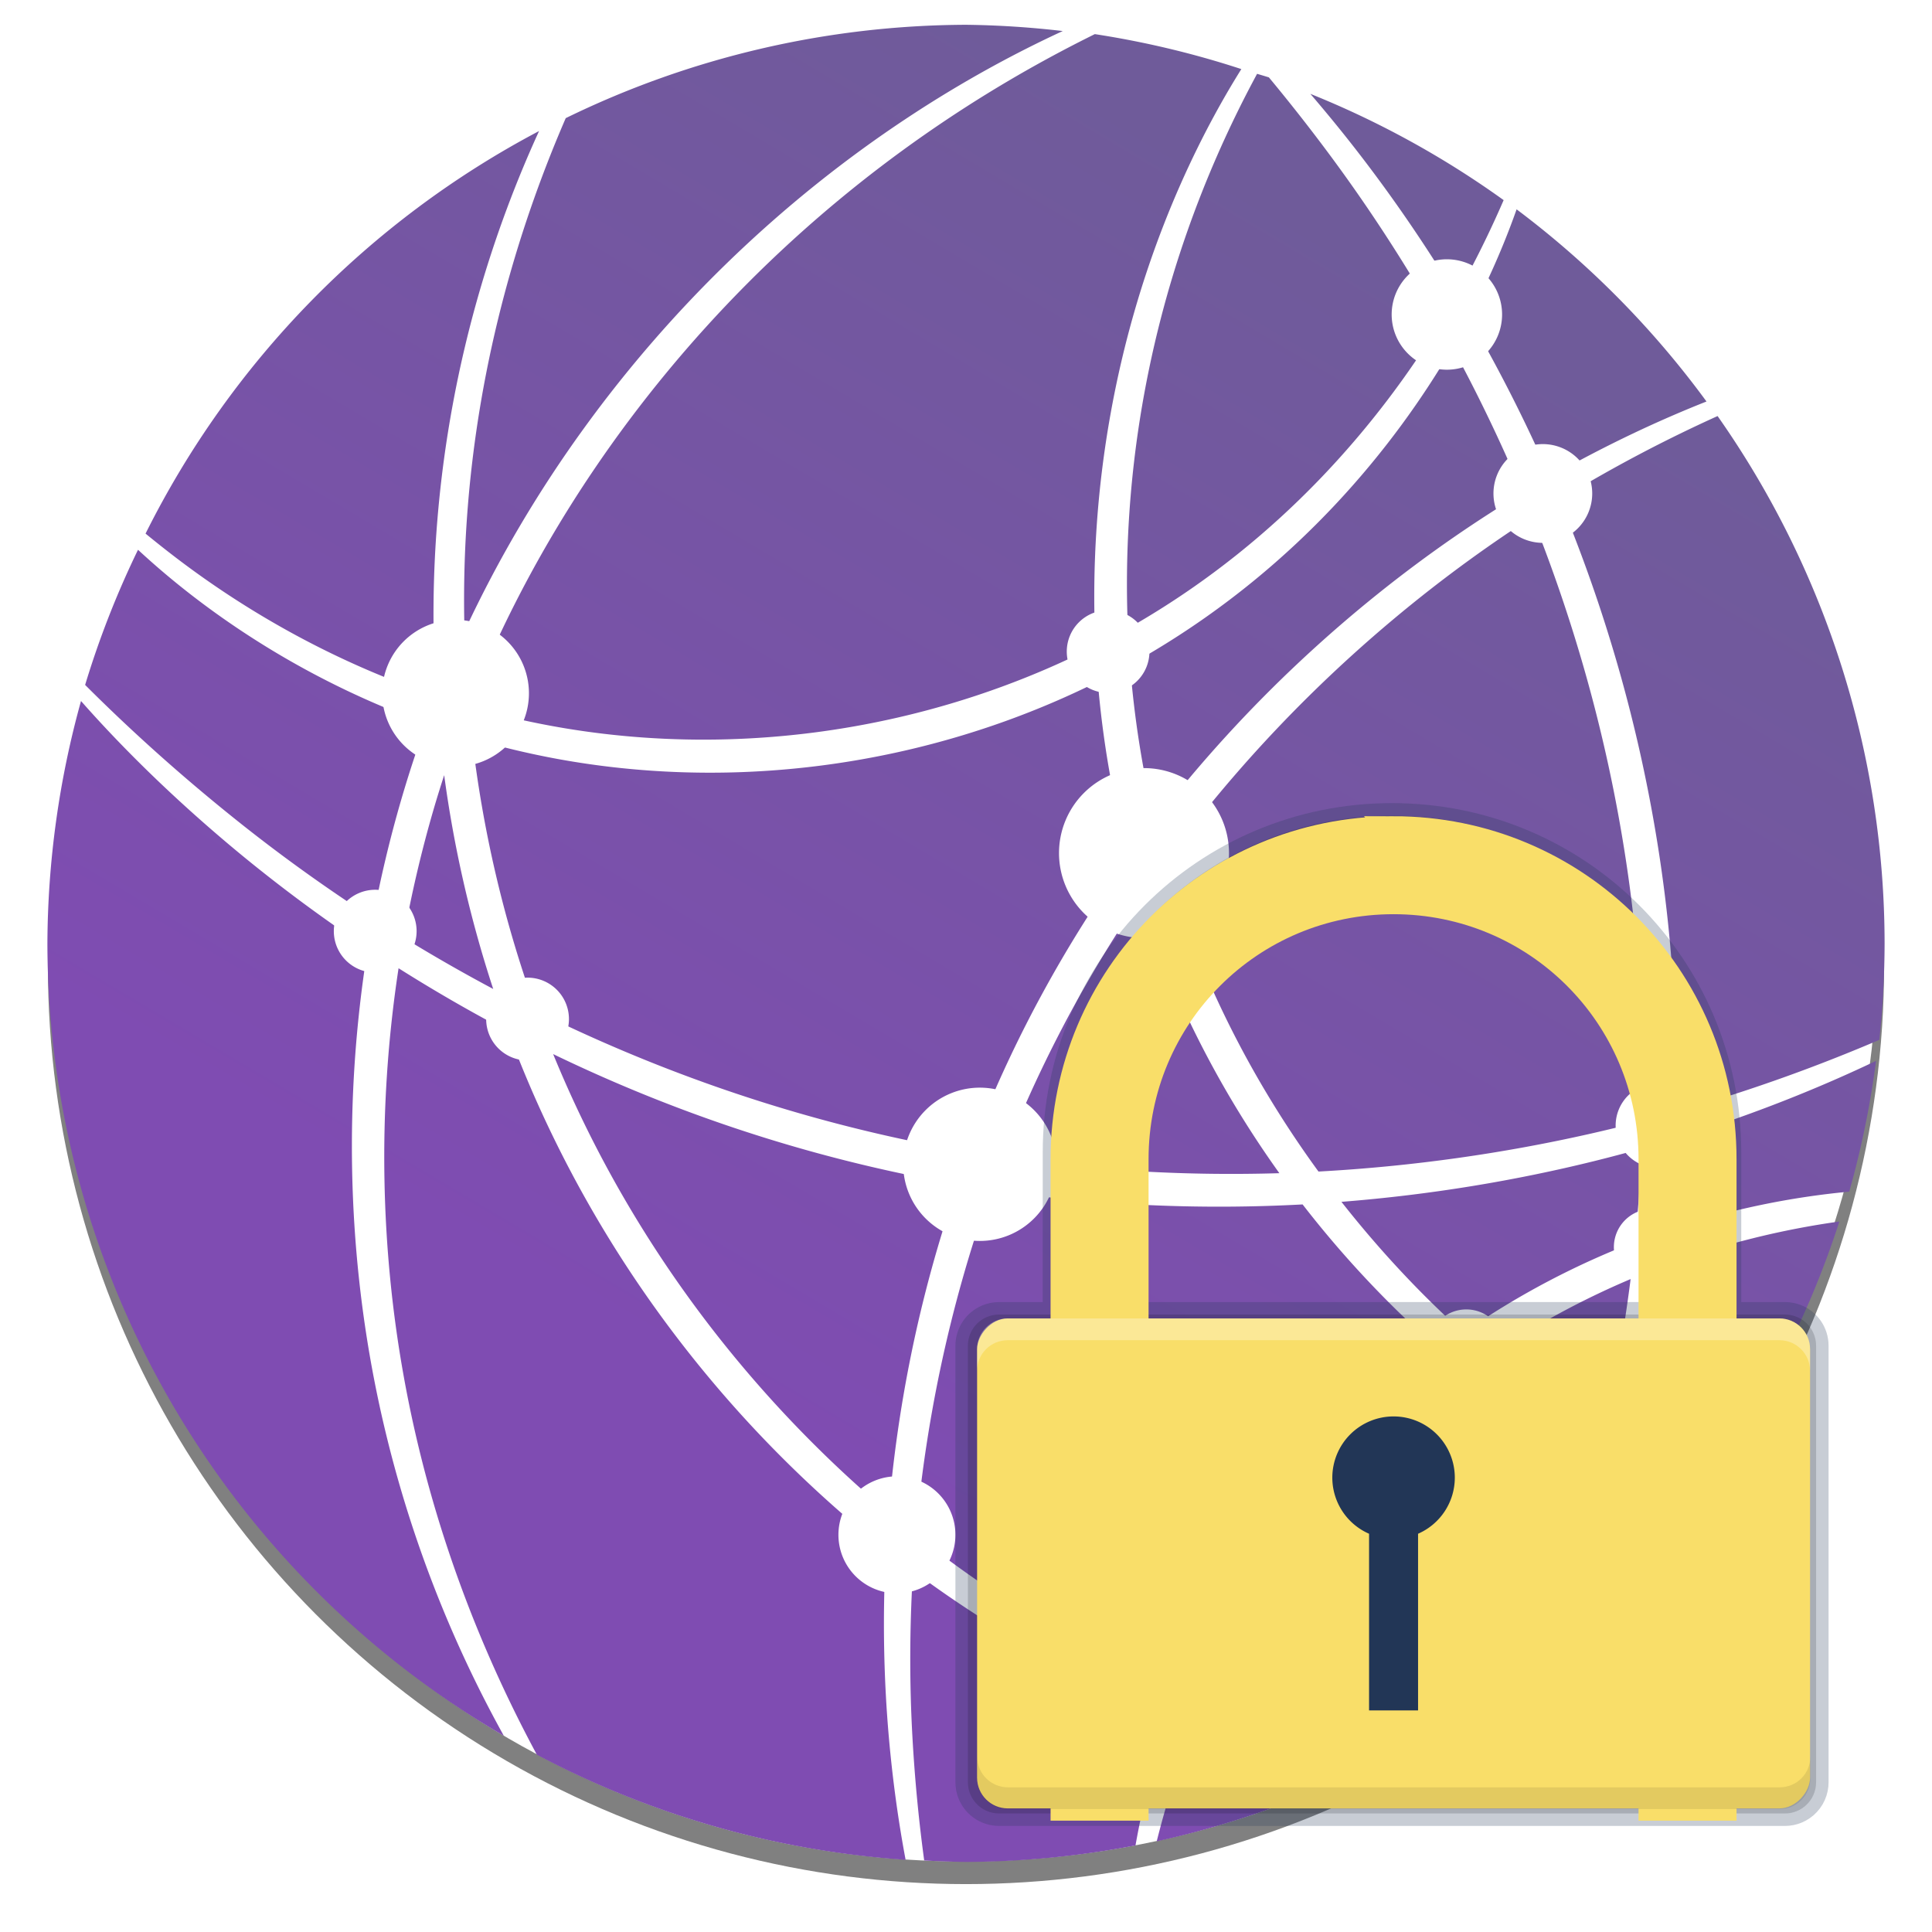 <?xml version="1.0" encoding="UTF-8" standalone="no"?>
<!-- Created with Inkscape (http://www.inkscape.org/) -->

<svg
   xmlns:osb="http://www.openswatchbook.org/uri/2009/osb"
   xmlns:dc="http://purl.org/dc/elements/1.1/"
   xmlns:cc="http://creativecommons.org/ns#"
   xmlns:rdf="http://www.w3.org/1999/02/22-rdf-syntax-ns#"
   xmlns:svg="http://www.w3.org/2000/svg"
   xmlns="http://www.w3.org/2000/svg"
   xmlns:xlink="http://www.w3.org/1999/xlink"
   xmlns:sodipodi="http://sodipodi.sourceforge.net/DTD/sodipodi-0.dtd"
   xmlns:inkscape="http://www.inkscape.org/namespaces/inkscape"
   width="512"
   height="512"
   viewBox="0 0 135.467 135.467"
   version="1.1"
   id="svg4942"
   inkscape:version="0.92.2 5c3e80d, 2017-08-06"
   sodipodi:docname="network-vpn.svg"
   inkscape:export-filename="C:\Users\Balasakthi\Desktop\Network.png"
   inkscape:export-xdpi="96"
   inkscape:export-ydpi="96">
  <defs
     id="defs4936">
    <inkscape:path-effect
       effect="skeletal"
       id="path-effect4982"
       is_visible="true"
       pattern="M 0,5 C 0,2.24 2.24,0 5,0 7.76,0 10,2.24 10,5 10,7.76 7.76,10 5,10 2.24,10 0,7.76 0,5 Z"
       copytype="single_stretched"
       prop_scale="0.242"
       scale_y_rel="false"
       spacing="0"
       normal_offset="0"
       tang_offset="0"
       prop_units="false"
       vertical_pattern="false"
       fuse_tolerance="0" />
    <inkscape:path-effect
       effect="spiro"
       id="path-effect4980"
       is_visible="true" />
    <inkscape:path-effect
       effect="skeletal"
       id="path-effect4976"
       is_visible="true"
       pattern="m 4.233,5 c 0,-2.76 2.24,-5 5,-5 2.76,0 5,2.24 5,5 0,2.76 -2.24,5 -5,5 -2.76,0 -5,-2.24 -5,-5 z"
       copytype="single_stretched"
       prop_scale="0.265"
       scale_y_rel="false"
       spacing="0"
       normal_offset="0"
       tang_offset="0"
       prop_units="false"
       vertical_pattern="false"
       fuse_tolerance="0" />
    <inkscape:path-effect
       effect="spiro"
       id="path-effect4974"
       is_visible="true" />
    <inkscape:path-effect
       effect="skeletal"
       id="path-effect4958"
       is_visible="true"
       pattern="M 0,5 C 0,2.24 2.24,0 5,0 7.76,0 10,2.24 10,5 10,7.76 7.76,10 5,10 2.24,10 0,7.76 0,5 Z"
       copytype="single_stretched"
       prop_scale="0.242"
       scale_y_rel="false"
       spacing="0"
       normal_offset="0"
       tang_offset="0"
       prop_units="false"
       vertical_pattern="false"
       fuse_tolerance="0" />
    <inkscape:path-effect
       effect="spiro"
       id="path-effect4956"
       is_visible="true" />
    <inkscape:path-effect
       effect="skeletal"
       id="path-effect4952"
       is_visible="true"
       pattern="M 0,5 C 0,2.24 2.24,0 5,0 7.76,0 10,2.24 10,5 10,7.76 7.76,10 5,10 2.24,10 0,7.76 0,5 Z"
       copytype="single_stretched"
       prop_scale="0.242"
       scale_y_rel="false"
       spacing="0"
       normal_offset="0"
       tang_offset="0"
       prop_units="false"
       vertical_pattern="false"
       fuse_tolerance="0" />
    <inkscape:path-effect
       effect="spiro"
       id="path-effect4950"
       is_visible="true" />
    <inkscape:path-effect
       effect="skeletal"
       id="path-effect4946"
       is_visible="true"
       pattern="m -3.704,8.704 c 0,-2.76 2.24,-5 5,-5 2.76,0 5,2.24 5,5 0,2.76 -2.24,5 -5,5 -2.76,0 -5,-2.24 -5,-5 z"
       copytype="single_stretched"
       prop_scale="0.247"
       scale_y_rel="false"
       spacing="0"
       normal_offset="0"
       tang_offset="0"
       prop_units="false"
       vertical_pattern="false"
       fuse_tolerance="0" />
    <inkscape:path-effect
       effect="spiro"
       id="path-effect4944"
       is_visible="true" />
    <inkscape:path-effect
       effect="skeletal"
       id="path-effect4940"
       is_visible="true"
       pattern="m -1.058,4.471 c 0,-2.76 2.24,-5 5,-5 2.76,0 5,2.24 5,5 0,2.76 -2.24,5 -5,5 -2.76,0 -5,-2.24 -5,-5 z"
       copytype="single_stretched"
       prop_scale="0.242"
       scale_y_rel="false"
       spacing="0"
       normal_offset="0"
       tang_offset="0"
       prop_units="false"
       vertical_pattern="false"
       fuse_tolerance="0" />
    <inkscape:path-effect
       effect="spiro"
       id="path-effect4938"
       is_visible="true" />
    <inkscape:path-effect
       effect="skeletal"
       id="path-effect4934"
       is_visible="true"
       pattern="M 0,5 C 0,2.24 2.24,0 5,0 7.76,0 10,2.24 10,5 10,7.76 7.76,10 5,10 2.24,10 0,7.76 0,5 Z"
       copytype="single_stretched"
       prop_scale="0.242"
       scale_y_rel="false"
       spacing="0"
       normal_offset="0"
       tang_offset="0"
       prop_units="false"
       vertical_pattern="false"
       fuse_tolerance="0" />
    <inkscape:path-effect
       effect="spiro"
       id="path-effect4932"
       is_visible="true" />
    <inkscape:path-effect
       effect="skeletal"
       id="path-effect4928"
       is_visible="true"
       pattern="m 2.646,7.117 c 0,-2.76 2.24,-5 5,-5 2.76,0 5,2.24 5,5 0,2.76 -2.24,5 -5,5 -2.76,0 -5,-2.24 -5,-5 z"
       copytype="single_stretched"
       prop_scale="0.242"
       scale_y_rel="false"
       spacing="0"
       normal_offset="0"
       tang_offset="0"
       prop_units="false"
       vertical_pattern="false"
       fuse_tolerance="0" />
    <inkscape:path-effect
       effect="spiro"
       id="path-effect4926"
       is_visible="true" />
    <inkscape:path-effect
       effect="skeletal"
       id="path-effect4922"
       is_visible="true"
       pattern="M 0,6.588 C 0,3.828 2.24,1.587 5,1.587 c 2.76,0 5,2.24 5,5 0,2.76 -2.24,5 -5,5 -2.76,0 -5,-2.24 -5,-5 z"
       copytype="single_stretched"
       prop_scale="0.242"
       scale_y_rel="false"
       spacing="0"
       normal_offset="0"
       tang_offset="0"
       prop_units="false"
       vertical_pattern="false"
       fuse_tolerance="0" />
    <inkscape:path-effect
       effect="spiro"
       id="path-effect4920"
       is_visible="true" />
    <inkscape:path-effect
       effect="skeletal"
       id="path-effect4916"
       is_visible="true"
       pattern="M 0,5 C 0,2.24 2.24,0 5,0 7.76,0 10,2.24 10,5 10,7.76 7.76,10 5,10 2.24,10 0,7.76 0,5 Z"
       copytype="single_stretched"
       prop_scale="0.265"
       scale_y_rel="false"
       spacing="0"
       normal_offset="0"
       tang_offset="0"
       prop_units="false"
       vertical_pattern="false"
       fuse_tolerance="0" />
    <inkscape:path-effect
       effect="spiro"
       id="path-effect4914"
       is_visible="true" />
    <inkscape:path-effect
       effect="skeletal"
       id="path-effect4889"
       is_visible="true"
       pattern="M 0,5 C 0,2.24 2.24,0 5,0 7.76,0 10,2.24 10,5 10,7.76 7.76,10 5,10 2.24,10 0,7.76 0,5 Z"
       copytype="single_stretched"
       prop_scale="0.265"
       scale_y_rel="false"
       spacing="0"
       normal_offset="0"
       tang_offset="0"
       prop_units="false"
       vertical_pattern="false"
       fuse_tolerance="0" />
    <inkscape:path-effect
       effect="spiro"
       id="path-effect4887"
       is_visible="true" />
    <inkscape:path-effect
       effect="skeletal"
       id="path-effect4773"
       is_visible="true"
       pattern="m -14.901,18.304 c 0,-2.76 2.24,-5 5,-5 2.76,0 5,2.24 5,5 0,2.76 -2.24,5 -5,5 -2.76,0 -5,-2.24 -5,-5 z"
       copytype="single_stretched"
       prop_scale="0.23"
       scale_y_rel="false"
       spacing="0"
       normal_offset="0"
       tang_offset="0"
       prop_units="false"
       vertical_pattern="false"
       fuse_tolerance="0" />
    <inkscape:path-effect
       effect="spiro"
       id="path-effect4771"
       is_visible="true" />
    <inkscape:path-effect
       effect="powerstroke"
       id="path-effect4747"
       is_visible="true"
       offset_points="0,0.132"
       sort_points="true"
       interpolator_type="CubicBezierJohan"
       interpolator_beta="0.2"
       start_linecap_type="zerowidth"
       linejoin_type="extrp_arc"
       miter_limit="4"
       end_linecap_type="zerowidth" />
    <inkscape:path-effect
       effect="spiro"
       id="path-effect4745"
       is_visible="true" />
    <inkscape:path-effect
       effect="powerstroke"
       id="path-effect4741"
       is_visible="true"
       offset_points="0,0.132"
       sort_points="true"
       interpolator_type="CubicBezierJohan"
       interpolator_beta="0.2"
       start_linecap_type="zerowidth"
       linejoin_type="extrp_arc"
       miter_limit="4"
       end_linecap_type="zerowidth" />
    <inkscape:path-effect
       effect="spiro"
       id="path-effect4739"
       is_visible="true" />
    <inkscape:path-effect
       effect="skeletal"
       id="path-effect4735"
       is_visible="true"
       pattern="M 0,5 C 0,2.24 2.24,0 5,0 7.76,0 10,2.24 10,5 10,7.76 7.76,10 5,10 2.24,10 0,7.76 0,5 Z"
       copytype="single_stretched"
       prop_scale="0.265"
       scale_y_rel="false"
       spacing="0"
       normal_offset="0"
       tang_offset="0"
       prop_units="false"
       vertical_pattern="false"
       fuse_tolerance="0" />
    <inkscape:path-effect
       effect="spiro"
       id="path-effect4733"
       is_visible="true" />
    <inkscape:path-effect
       effect="skeletal"
       id="path-effect4707"
       is_visible="true"
       pattern="M 0,5 C 0,2.24 2.24,0 5,0 7.76,0 10,2.24 10,5 10,7.76 7.76,10 5,10 2.24,10 0,7.76 0,5 Z"
       copytype="single_stretched"
       prop_scale="-1.194"
       scale_y_rel="false"
       spacing="0"
       normal_offset="0"
       tang_offset="0"
       prop_units="false"
       vertical_pattern="false"
       fuse_tolerance="0" />
    <inkscape:path-effect
       effect="spiro"
       id="path-effect4705"
       is_visible="true" />
    <inkscape:path-effect
       effect="skeletal"
       id="path-effect4689"
       is_visible="true"
       pattern="m -12.643,-1.654 c 0,-2.76 2.24,-5 5,-5 2.76,0 5,2.24 5,5 0,2.76 -2.24,5 -5,5 -2.76,0 -5,-2.24 -5,-5 z"
       copytype="single_stretched"
       prop_scale="0.265"
       scale_y_rel="false"
       spacing="0"
       normal_offset="0"
       tang_offset="0"
       prop_units="false"
       vertical_pattern="false"
       fuse_tolerance="0" />
    <inkscape:path-effect
       effect="spiro"
       id="path-effect4687"
       is_visible="true" />
    <linearGradient
       inkscape:collect="always"
       id="linearGradient4903-7">
      <stop
         style="stop-color:#6f5b9a;stop-opacity:1"
         offset="0"
         id="stop4899" />
      <stop
         style="stop-color:#7f4cb2;stop-opacity:1"
         offset="1"
         id="stop4901" />
    </linearGradient>
    <inkscape:path-effect
       effect="spiro"
       id="path-effect4805"
       is_visible="true" />
    <inkscape:path-effect
       effect="spiro"
       id="path-effect4800"
       is_visible="true" />
    <inkscape:path-effect
       effect="spiro"
       id="path-effect4795"
       is_visible="true" />
    <inkscape:path-effect
       effect="spiro"
       id="path-effect4790"
       is_visible="true" />
    <inkscape:path-effect
       effect="spiro"
       id="path-effect4785"
       is_visible="true" />
    <inkscape:path-effect
       effect="spiro"
       id="path-effect4780"
       is_visible="true" />
    <inkscape:path-effect
       effect="spiro"
       id="path-effect4775"
       is_visible="true" />
    <inkscape:path-effect
       effect="spiro"
       id="path-effect4756"
       is_visible="true" />
    <linearGradient
       id="linearGradient6088"
       osb:paint="solid">
      <stop
         style="stop-color:#51b3e3;stop-opacity:1;"
         offset="0"
         id="stop6086" />
    </linearGradient>
    <linearGradient
       id="linearGradient6987"
       osb:paint="solid">
      <stop
         style="stop-color:#77d2fb;stop-opacity:1;"
         offset="0"
         id="stop6985" />
    </linearGradient>
    <linearGradient
       id="linearGradient8272">
      <stop
         id="stop8274"
         style="stop-color:#ffffff;stop-opacity:1"
         offset="0" />
      <stop
         id="stop8276"
         style="stop-color:#ffffff;stop-opacity:0.235"
         offset="0.022" />
      <stop
         id="stop8278"
         style="stop-color:#ffffff;stop-opacity:0.157"
         offset="0.979" />
      <stop
         id="stop8280"
         style="stop-color:#ffffff;stop-opacity:0.392"
         offset="1" />
    </linearGradient>
    <linearGradient
       id="linearGradient6129-963-697-142-998-580-273">
      <stop
         offset="0"
         style="stop-color:#0a0a0a;stop-opacity:0.498"
         id="stop2661" />
      <stop
         offset="1"
         style="stop-color:#0a0a0a;stop-opacity:0"
         id="stop2663" />
    </linearGradient>
    <linearGradient
       id="linearGradient4632-0-6-4">
      <stop
         id="stop4634-4-4-7"
         offset="0"
         style="stop-color:#aacb7d;stop-opacity:1;" />
      <stop
         id="stop4636-3-1-5"
         offset="1"
         style="stop-color:#709937;stop-opacity:1;" />
    </linearGradient>
    <linearGradient
       id="linearGradient5048-585">
      <stop
         offset="0"
         style="stop-color:#000000;stop-opacity:0"
         id="stop2667" />
      <stop
         offset="0.5"
         style="stop-color:#000000;stop-opacity:1"
         id="stop2669" />
      <stop
         offset="1"
         style="stop-color:#000000;stop-opacity:0"
         id="stop2671" />
    </linearGradient>
    <linearGradient
       id="linearGradient5060-179">
      <stop
         offset="0"
         style="stop-color:#000000;stop-opacity:1"
         id="stop2675" />
      <stop
         offset="1"
         style="stop-color:#000000;stop-opacity:0"
         id="stop2677" />
    </linearGradient>
    <linearGradient
       id="linearGradient9235">
      <stop
         offset="0"
         style="stop-color:#ffffff;stop-opacity:1"
         id="stop9237" />
      <stop
         offset="0.109"
         style="stop-color:#ffffff;stop-opacity:0.235"
         id="stop9239" />
      <stop
         offset="0.979"
         style="stop-color:#ffffff;stop-opacity:0.157"
         id="stop9241" />
      <stop
         offset="1"
         style="stop-color:#ffffff;stop-opacity:0.392"
         id="stop9243" />
    </linearGradient>
    <linearGradient
       id="linearGradient3104-8-8-97-4-6-11-5-5-1-0">
      <stop
         id="stop3106-5-4-3-5-0-2-1-0-1-2"
         style="stop-color:#000000;stop-opacity:0.322"
         offset="0" />
      <stop
         id="stop3108-4-3-7-8-2-0-7-9-4-9"
         style="stop-color:#000000;stop-opacity:0.278"
         offset="1" />
    </linearGradient>
    <linearGradient
       id="linearGradient6404-7-5">
      <stop
         offset="0"
         style="stop-color:#f9f9f9;stop-opacity:1"
         id="stop6406-1-8" />
      <stop
         offset="1"
         style="stop-color:#c9c9c9;stop-opacity:1"
         id="stop6408-9-6" />
    </linearGradient>
    <linearGradient
       inkscape:collect="always"
       xlink:href="#linearGradient4632-0-6-4"
       id="linearGradient3828"
       x1="59.569"
       y1="-20.055"
       x2="59.569"
       y2="55.162"
       gradientUnits="userSpaceOnUse" />
    <radialGradient
       r="117.143"
       fy="486.648"
       fx="605.714"
       cy="486.648"
       cx="605.714"
       gradientTransform="matrix(-0.083,0,0,0.066,62.348,75.519)"
       gradientUnits="userSpaceOnUse"
       id="radialGradient3371"
       xlink:href="#linearGradient5060-179"
       inkscape:collect="always" />
    <radialGradient
       cx="605.714"
       cy="486.648"
       r="117.143"
       fx="605.714"
       fy="486.648"
       id="radialGradient2486"
       xlink:href="#linearGradient5060-179"
       gradientUnits="userSpaceOnUse"
       gradientTransform="matrix(0.083,0,0,0.066,65.629,75.519)" />
    <linearGradient
       id="linearGradient3484">
      <stop
         id="stop3486"
         style="stop-color:#bdbdbd;stop-opacity:1"
         offset="0" />
      <stop
         id="stop3488"
         style="stop-color:#d0d0d0;stop-opacity:1"
         offset="1" />
    </linearGradient>
    <radialGradient
       inkscape:collect="always"
       xlink:href="#linearGradient3484"
       id="radialGradient2448"
       gradientUnits="userSpaceOnUse"
       gradientTransform="matrix(0,4.581,-7.273,0,40.565,-55.579)"
       cx="3"
       cy="5.017"
       fx="3"
       fy="5.017"
       r="21" />
    <linearGradient
       inkscape:collect="always"
       xlink:href="#linearGradient6404-7-5"
       id="linearGradient2446"
       gradientUnits="userSpaceOnUse"
       gradientTransform="matrix(2.721,0,0,2.672,-139.909,-63.214)"
       x1="62.989"
       y1="12.725"
       x2="62.989"
       y2="17.325" />
    <linearGradient
       id="linearGradient3390">
      <stop
         id="stop3392"
         style="stop-color:#51751e;stop-opacity:1"
         offset="0" />
      <stop
         id="stop3394"
         style="stop-color:#51751e;stop-opacity:1"
         offset="1" />
    </linearGradient>
    <linearGradient
       inkscape:collect="always"
       xlink:href="#linearGradient3390"
       id="linearGradient2443"
       gradientUnits="userSpaceOnUse"
       gradientTransform="matrix(2.666,0,0,2.647,-143.333,-63.05)"
       x1="82.453"
       y1="45.114"
       x2="82.453"
       y2="7.633" />
    <linearGradient
       inkscape:collect="always"
       xlink:href="#linearGradient6129-963-697-142-998-580-273"
       id="linearGradient2438"
       gradientUnits="userSpaceOnUse"
       gradientTransform="matrix(3.037,0,0,2.622,-8.883,-59.33)"
       x1="22.935"
       y1="49.629"
       x2="22.935"
       y2="36.599" />
    <linearGradient
       id="linearGradient6087-437-184-795-110-662-495">
      <stop
         id="stop2693"
         style="stop-color:#ffffff;stop-opacity:0.4"
         offset="0" />
      <stop
         id="stop2695"
         style="stop-color:#ffffff;stop-opacity:0"
         offset="1" />
    </linearGradient>
    <radialGradient
       inkscape:collect="always"
       xlink:href="#linearGradient6087-437-184-795-110-662-495"
       id="radialGradient2435"
       gradientUnits="userSpaceOnUse"
       gradientTransform="matrix(0,1.102,-1.51,0,53.85,-54.743)"
       cx="32.264"
       cy="14.299"
       fx="32.264"
       fy="14.299"
       r="61" />
    <linearGradient
       id="linearGradient8265-821-176-38-919-66-249">
      <stop
         id="stop2687"
         style="stop-color:#ffffff;stop-opacity:0.2"
         offset="0" />
      <stop
         id="stop2689"
         style="stop-color:#ffffff;stop-opacity:0"
         offset="1" />
    </linearGradient>
    <linearGradient
       inkscape:collect="always"
       xlink:href="#linearGradient8265-821-176-38-919-66-249"
       id="linearGradient2432"
       gradientUnits="userSpaceOnUse"
       gradientTransform="matrix(2.648,0,0,2.64,0.432,-62.206)"
       x1="11.566"
       y1="22.292"
       x2="15.215"
       y2="33.955" />
    <linearGradient
       id="linearGradient3341-9">
      <stop
         offset="0"
         style="stop-color:#ffffff;stop-opacity:1"
         id="stop3343-0" />
      <stop
         offset="1"
         style="stop-color:#ffffff;stop-opacity:0"
         id="stop3345-3" />
    </linearGradient>
    <linearGradient
       id="linearGradient6954">
      <stop
         offset="0"
         style="stop-color:#f5f5f5;stop-opacity:1"
         id="stop6960" />
      <stop
         offset="1"
         style="stop-color:#d2d2d2;stop-opacity:1"
         id="stop6962" />
    </linearGradient>
    <linearGradient
       inkscape:collect="always"
       xlink:href="#linearGradient4632-0-6-4"
       id="linearGradient3892"
       x1="59.949"
       y1="44.576"
       x2="59.949"
       y2="119.973"
       gradientUnits="userSpaceOnUse" />
    <radialGradient
       cx="3"
       cy="5.017"
       r="21"
       fx="3"
       fy="5.017"
       id="radialGradient2448-8"
       xlink:href="#linearGradient3484"
       gradientUnits="userSpaceOnUse"
       gradientTransform="matrix(0,4.581,-7.273,0,40.565,8.421)" />
    <linearGradient
       x1="62.989"
       y1="12.725"
       x2="62.989"
       y2="17.325"
       id="linearGradient2446-4"
       xlink:href="#linearGradient6404-7-5"
       gradientUnits="userSpaceOnUse"
       gradientTransform="matrix(2.721,0,0,2.672,-139.909,0.786)" />
    <linearGradient
       x1="82.453"
       y1="45.114"
       x2="82.453"
       y2="7.633"
       id="linearGradient2443-0"
       xlink:href="#linearGradient3390"
       gradientUnits="userSpaceOnUse"
       gradientTransform="matrix(2.666,0,0,2.647,-143.333,0.95)" />
    <radialGradient
       cx="63.969"
       cy="14.113"
       r="23.097"
       fx="63.969"
       fy="14.113"
       id="radialGradient2441"
       xlink:href="#linearGradient4632-0-6-4"
       gradientUnits="userSpaceOnUse"
       gradientTransform="matrix(4.171,-2.5183476e-7,1.6467508e-7,2.689,-229.832,22.815)" />
    <linearGradient
       x1="22.935"
       y1="49.629"
       x2="22.935"
       y2="36.599"
       id="linearGradient2438-2"
       xlink:href="#linearGradient6129-963-697-142-998-580-273"
       gradientUnits="userSpaceOnUse"
       gradientTransform="matrix(3.037,0,0,2.622,-8.883,4.67)" />
    <radialGradient
       cx="32.264"
       cy="14.299"
       r="61"
       fx="32.264"
       fy="14.299"
       id="radialGradient2435-6"
       xlink:href="#linearGradient6087-437-184-795-110-662-495"
       gradientUnits="userSpaceOnUse"
       gradientTransform="matrix(0,1.102,-1.51,0,53.85,9.257)" />
    <linearGradient
       x1="11.566"
       y1="22.292"
       x2="15.215"
       y2="33.955"
       id="linearGradient2432-3"
       xlink:href="#linearGradient8265-821-176-38-919-66-249"
       gradientUnits="userSpaceOnUse"
       gradientTransform="matrix(2.648,0,0,2.64,0.432,1.794)" />
    <linearGradient
       x1="302.857"
       y1="366.648"
       x2="302.857"
       y2="609.505"
       id="linearGradient2484-1"
       xlink:href="#linearGradient5048-585"
       gradientUnits="userSpaceOnUse"
       gradientTransform="matrix(0.213,0,0,6.6416887e-2,-13.148,75.519)" />
    <radialGradient
       cx="605.714"
       cy="486.648"
       r="117.143"
       fx="605.714"
       fy="486.648"
       id="radialGradient2486-7"
       xlink:href="#linearGradient5060-179"
       gradientUnits="userSpaceOnUse"
       gradientTransform="matrix(8.2775071e-2,0,0,6.6416887e-2,65.629,75.519)" />
    <radialGradient
       cx="605.714"
       cy="486.648"
       r="117.143"
       fx="605.714"
       fy="486.648"
       id="radialGradient2488"
       xlink:href="#linearGradient5060-179"
       gradientUnits="userSpaceOnUse"
       gradientTransform="matrix(-8.2775052e-2,0,0,6.6416887e-2,62.348,75.519)" />
    <linearGradient
       x1="-6.406"
       y1="32.438"
       x2="-7.781"
       y2="34.562"
       id="linearGradient2779"
       xlink:href="#linearGradient5060-179"
       gradientUnits="userSpaceOnUse"
       gradientTransform="matrix(-1.407,0,0,1.407,79.569,59.486)" />
    <linearGradient
       x1="-4.11"
       y1="58.808"
       x2="-4.11"
       y2="55"
       id="linearGradient2782"
       xlink:href="#linearGradient7269"
       gradientUnits="userSpaceOnUse"
       gradientTransform="matrix(-1.583,0,0,1.642,85.374,11.455)" />
    <linearGradient
       id="linearGradient7269">
      <stop
         id="stop7271"
         style="stop-color:#ffffff;stop-opacity:1"
         offset="0" />
      <stop
         id="stop7273"
         style="stop-color:#d3d7cf;stop-opacity:1"
         offset="1" />
    </linearGradient>
    <linearGradient
       x1="41.188"
       y1="38.312"
       x2="42.124"
       y2="42.938"
       id="linearGradient2785"
       xlink:href="#linearGradient3341-9"
       gradientUnits="userSpaceOnUse"
       gradientTransform="matrix(-1.407,0,0,1.407,107.711,59.486)" />
    <linearGradient
       x1="37.625"
       y1="40.312"
       x2="39.347"
       y2="48.847"
       id="linearGradient2788"
       xlink:href="#linearGradient7652-827"
       gradientUnits="userSpaceOnUse"
       gradientTransform="matrix(-1.419,0,0,1.395,108.074,59.875)" />
    <linearGradient
       id="linearGradient7652-827">
      <stop
         id="stop3225"
         style="stop-color:#dbdbdb;stop-opacity:1"
         offset="0" />
      <stop
         id="stop3227"
         style="stop-color:#a0a0a0;stop-opacity:0"
         offset="1" />
    </linearGradient>
    <linearGradient
       x1="38.75"
       y1="40.625"
       x2="40.125"
       y2="46.562"
       id="linearGradient2790"
       xlink:href="#linearGradient7576-259"
       gradientUnits="userSpaceOnUse"
       gradientTransform="matrix(-1.419,0,0,1.395,108.074,59.875)" />
    <linearGradient
       id="linearGradient7576-259">
      <stop
         id="stop3231"
         style="stop-color:#787878;stop-opacity:1"
         offset="0" />
      <stop
         id="stop3233"
         style="stop-color:#6c6c6c;stop-opacity:0"
         offset="1" />
    </linearGradient>
    <linearGradient
       x1="-3.536"
       y1="55.867"
       x2="-3.536"
       y2="59.445"
       id="linearGradient2801"
       xlink:href="#linearGradient7277"
       gradientUnits="userSpaceOnUse"
       gradientTransform="matrix(-1.407,0,0,1.447,85.198,24.108)" />
    <linearGradient
       id="linearGradient7277">
      <stop
         id="stop7279"
         style="stop-color:#555753;stop-opacity:1"
         offset="0" />
      <stop
         id="stop7281"
         style="stop-color:#d3d7cf;stop-opacity:1"
         offset="1" />
    </linearGradient>
    <linearGradient
       x1="-5.969"
       y1="52.875"
       x2="-5.969"
       y2="51.812"
       id="linearGradient2804"
       xlink:href="#linearGradient7186"
       gradientUnits="userSpaceOnUse"
       gradientTransform="matrix(-1.407,0,0,1.407,85.198,25.716)" />
    <linearGradient
       id="linearGradient7186">
      <stop
         id="stop7188"
         style="stop-color:#888a85;stop-opacity:1"
         offset="0" />
      <stop
         id="stop7190"
         style="stop-color:#ffffff;stop-opacity:1"
         offset="1" />
    </linearGradient>
    <linearGradient
       x1="-5.082"
       y1="50.519"
       x2="0.265"
       y2="49.458"
       id="linearGradient2807"
       xlink:href="#linearGradient7245"
       gradientUnits="userSpaceOnUse"
       gradientTransform="matrix(-1.407,0,0,1.407,85.198,25.716)" />
    <linearGradient
       id="linearGradient7245">
      <stop
         id="stop7247"
         style="stop-color:#eeeeec;stop-opacity:1"
         offset="0" />
      <stop
         id="stop7249"
         style="stop-color:#ffffff;stop-opacity:1"
         offset="1" />
    </linearGradient>
    <linearGradient
       x1="-4.685"
       y1="52.64"
       x2="0.884"
       y2="50.563"
       id="linearGradient2810"
       xlink:href="#linearGradient7237"
       gradientUnits="userSpaceOnUse"
       gradientTransform="matrix(-1.407,0,0,1.407,85.198,25.716)" />
    <linearGradient
       id="linearGradient7237">
      <stop
         id="stop7239"
         style="stop-color:#eeeeec;stop-opacity:1"
         offset="0" />
      <stop
         id="stop7241"
         style="stop-color:#babdb6;stop-opacity:1"
         offset="1" />
    </linearGradient>
    <linearGradient
       x1="-1.989"
       y1="51.138"
       x2="-3.359"
       y2="54"
       id="linearGradient2816"
       xlink:href="#linearGradient5060-179"
       gradientUnits="userSpaceOnUse"
       gradientTransform="matrix(-1.407,0,0,1.407,85.198,25.716)" />
    <linearGradient
       x1="1.626"
       y1="55.219"
       x2="0.822"
       y2="54.416"
       id="linearGradient2697"
       xlink:href="#linearGradient7263"
       gradientUnits="userSpaceOnUse"
       gradientTransform="matrix(1.051,0,0,1,0.112,0)" />
    <linearGradient
       id="linearGradient7263">
      <stop
         id="stop7265"
         style="stop-color:#adb0a8;stop-opacity:1"
         offset="0" />
      <stop
         id="stop7267"
         style="stop-color:#ffffff;stop-opacity:1"
         offset="1" />
    </linearGradient>
    <linearGradient
       x1="-4.221"
       y1="59.879"
       x2="-4.221"
       y2="54.708"
       id="linearGradient2699"
       xlink:href="#linearGradient7269"
       gradientUnits="userSpaceOnUse"
       gradientTransform="matrix(0.964,0,0,0.972,-0.25,1.694)" />
    <radialGradient
       cx="14.363"
       cy="34.786"
       r="8.795"
       fx="14.363"
       fy="34.786"
       id="radialGradient2825"
       xlink:href="#linearGradient5060-179"
       gradientUnits="userSpaceOnUse"
       gradientTransform="matrix(-1.627,0,0,1.082,109.806,68.338)" />
    <linearGradient
       x1="-6.001"
       y1="1.362"
       x2="-6.001"
       y2="14.658"
       id="linearGradient2840"
       xlink:href="#linearGradient3341-9"
       gradientUnits="userSpaceOnUse"
       gradientTransform="matrix(-3.5,0,0,3.616,41.249,53.075)" />
    <linearGradient
       x1="30.312"
       y1="27.313"
       x2="30.312"
       y2="24.688"
       id="linearGradient2933"
       xlink:href="#linearGradient7422"
       gradientUnits="userSpaceOnUse"
       gradientTransform="matrix(-1.446,0,0,1.446,106.786,47.686)" />
    <linearGradient
       id="linearGradient7422">
      <stop
         id="stop7424"
         style="stop-color:#edd400;stop-opacity:1"
         offset="0" />
      <stop
         id="stop7426"
         style="stop-color:#edd400;stop-opacity:0"
         offset="1" />
    </linearGradient>
    <linearGradient
       x1="32.812"
       y1="21"
       x2="32.812"
       y2="26.205"
       id="linearGradient2895"
       xlink:href="#linearGradient7340"
       gradientUnits="userSpaceOnUse"
       gradientTransform="matrix(-1.6,0,0,1.591,111.2,45.16)" />
    <linearGradient
       id="linearGradient7340">
      <stop
         id="stop7342"
         style="stop-color:#2e3436;stop-opacity:1"
         offset="0" />
      <stop
         id="stop7344"
         style="stop-color:#555753;stop-opacity:1"
         offset="1" />
    </linearGradient>
    <linearGradient
       x1="-7.975"
       y1="25.357"
       x2="-11.006"
       y2="-6.568"
       id="linearGradient2836"
       xlink:href="#linearGradient6991"
       gradientUnits="userSpaceOnUse"
       gradientTransform="matrix(3.188,0,0,3.267,-43.28,55.857)" />
    <linearGradient
       id="linearGradient6991">
      <stop
         id="stop6993"
         style="stop-color:#d3d7cf;stop-opacity:1"
         offset="0" />
      <stop
         id="stop6995"
         style="stop-color:#ffffff;stop-opacity:1"
         offset="1" />
    </linearGradient>
    <linearGradient
       x1="-55"
       y1="103.249"
       x2="-55"
       y2="53"
       id="linearGradient3716"
       xlink:href="#linearGradient3710"
       gradientUnits="userSpaceOnUse"
       gradientTransform="translate(0,5)" />
    <linearGradient
       id="linearGradient3710">
      <stop
         id="stop3712"
         style="stop-color:#6e6e6e;stop-opacity:1"
         offset="0" />
      <stop
         id="stop3714"
         style="stop-color:#a0a0a0;stop-opacity:1"
         offset="1" />
    </linearGradient>
    <linearGradient
       inkscape:collect="always"
       xlink:href="#linearGradient4632-0-6-4"
       id="linearGradient3953"
       x1="52.356"
       y1="44.576"
       x2="52.356"
       y2="118.914"
       gradientUnits="userSpaceOnUse" />
    <radialGradient
       inkscape:collect="always"
       xlink:href="#linearGradient3484"
       id="radialGradient3178"
       gradientUnits="userSpaceOnUse"
       gradientTransform="matrix(0,4.581,-7.273,0,40.565,8.421)"
       cx="3"
       cy="5.017"
       fx="3"
       fy="5.017"
       r="21" />
    <radialGradient
       inkscape:collect="always"
       xlink:href="#linearGradient6087-437-184-795-110-662-495"
       id="radialGradient3165"
       gradientUnits="userSpaceOnUse"
       gradientTransform="matrix(0,1.102,-1.51,0,53.85,9.257)"
       cx="32.264"
       cy="14.299"
       fx="32.264"
       fy="14.299"
       r="61" />
    <linearGradient
       id="linearGradient8589">
      <stop
         id="stop8591"
         style="stop-color:#fefefe;stop-opacity:1"
         offset="0" />
      <stop
         id="stop8593"
         style="stop-color:#cbcbcb;stop-opacity:1"
         offset="1" />
    </linearGradient>
    <filter
       height="1.329"
       y="-0.164"
       width="1.297"
       x="-0.148"
       id="filter3212">
      <feGaussianBlur
         id="feGaussianBlur3214"
         stdDeviation="0.774"
         inkscape:collect="always" />
    </filter>
    <linearGradient
       id="linearGradient3412">
      <stop
         id="stop3414"
         style="stop-color:#f0f0f1;stop-opacity:1"
         offset="0" />
      <stop
         id="stop3416"
         style="stop-color:#cbcdd9;stop-opacity:1"
         offset="1" />
    </linearGradient>
    <radialGradient
       cx="7"
       cy="39.465"
       r="3.5"
       fx="7"
       fy="39.465"
       id="radialGradient3065"
       xlink:href="#linearGradient5060-179"
       gradientUnits="userSpaceOnUse"
       gradientTransform="matrix(0,-1,1.143,0,-41.103,45.5)" />
    <radialGradient
       cx="7"
       cy="39.465"
       r="3.5"
       fx="7"
       fy="39.465"
       id="radialGradient3067"
       xlink:href="#linearGradient5060-179"
       gradientUnits="userSpaceOnUse"
       gradientTransform="matrix(0,-1,1.143,0,-89.103,-31.5)" />
    <linearGradient
       x1="18.142"
       y1="35"
       x2="18.142"
       y2="42.041"
       id="linearGradient3069"
       xlink:href="#linearGradient5048-585"
       gradientUnits="userSpaceOnUse" />
    <radialGradient
       cx="102"
       cy="112.305"
       r="139.559"
       id="radialGradient3949"
       xlink:href="#XMLID_8_"
       gradientUnits="userSpaceOnUse"
       gradientTransform="matrix(0.636,0,0,-0.697,47.421,135.009)" />
    <radialGradient
       cx="102"
       cy="112.305"
       r="139.559"
       id="XMLID_8_"
       gradientUnits="userSpaceOnUse">
      <stop
         id="stop41"
         style="stop-color:#b7b8b9;stop-opacity:1"
         offset="0" />
      <stop
         id="stop47"
         style="stop-color:#ececec;stop-opacity:1"
         offset="0.189" />
      <stop
         id="stop49"
         style="stop-color:#fafafa;stop-opacity:0"
         offset="0.257" />
      <stop
         id="stop51"
         style="stop-color:#ffffff;stop-opacity:0"
         offset="0.301" />
      <stop
         id="stop53"
         style="stop-color:#fafafa;stop-opacity:0"
         offset="0.531" />
      <stop
         id="stop55"
         style="stop-color:#ebecec;stop-opacity:0"
         offset="0.845" />
      <stop
         id="stop57"
         style="stop-color:#e1e2e3;stop-opacity:0"
         offset="1" />
    </radialGradient>
    <linearGradient
       id="linearGradient3600">
      <stop
         id="stop3602"
         style="stop-color:#f4f4f4;stop-opacity:1"
         offset="0" />
      <stop
         id="stop3604"
         style="stop-color:#dbdbdb;stop-opacity:1"
         offset="1" />
    </linearGradient>
    <linearGradient
       id="linearGradient3104">
      <stop
         id="stop3106"
         style="stop-color:#9a9a9a;stop-opacity:1"
         offset="0" />
      <stop
         id="stop3108"
         style="stop-color:#afafaf;stop-opacity:1"
         offset="1" />
    </linearGradient>
    <radialGradient
       cx="605.714"
       cy="486.648"
       r="117.143"
       fx="605.714"
       fy="486.648"
       id="radialGradient3957"
       xlink:href="#linearGradient5060-179"
       gradientUnits="userSpaceOnUse"
       gradientTransform="matrix(0.04,0,0,0.022,92.796,113.438)" />
    <radialGradient
       cx="605.714"
       cy="486.648"
       r="117.143"
       fx="605.714"
       fy="486.648"
       id="radialGradient3960"
       xlink:href="#linearGradient5060-179"
       gradientUnits="userSpaceOnUse"
       gradientTransform="matrix(-0.04,0,0,0.022,85.204,113.438)" />
    <radialGradient
       cx="32.264"
       cy="14.299"
       r="61"
       fx="32.264"
       fy="14.299"
       id="radialGradient3969"
       xlink:href="#linearGradient6087-437-184-795-110-662-495"
       gradientUnits="userSpaceOnUse"
       gradientTransform="matrix(0,1.102,-1.51,0,53.85,9.257)" />
    <radialGradient
       cx="63.969"
       cy="14.113"
       r="23.097"
       fx="63.969"
       fy="14.113"
       id="radialGradient3975"
       xlink:href="#linearGradient4632-0-6-4"
       gradientUnits="userSpaceOnUse"
       gradientTransform="matrix(4.171,-2.5183476e-7,1.6467508e-7,2.689,-229.832,22.815)" />
    <radialGradient
       cx="3"
       cy="5.017"
       r="21"
       fx="3"
       fy="5.017"
       id="radialGradient3982"
       xlink:href="#linearGradient3484"
       gradientUnits="userSpaceOnUse"
       gradientTransform="matrix(0,4.581,-7.273,0,40.565,8.421)" />
    <radialGradient
       cx="605.714"
       cy="486.648"
       r="117.143"
       fx="605.714"
       fy="486.648"
       id="radialGradient2486-73"
       xlink:href="#linearGradient5060-179"
       gradientUnits="userSpaceOnUse"
       gradientTransform="matrix(0.083,0,0,0.066,65.629,75.519)" />
    <radialGradient
       cx="605.714"
       cy="486.648"
       r="117.143"
       fx="605.714"
       fy="486.648"
       id="radialGradient2488-1"
       xlink:href="#linearGradient5060-179"
       gradientUnits="userSpaceOnUse"
       gradientTransform="matrix(-0.083,0,0,0.066,62.348,75.519)" />
    <linearGradient
       inkscape:collect="always"
       xlink:href="#linearGradient4903-7"
       id="linearGradient4883"
       gradientUnits="userSpaceOnUse"
       gradientTransform="matrix(0.853,0,0,0.853,331.082,216.324)"
       x1="-268.41"
       y1="-40.457"
       x2="-323.904"
       y2="53.129" />
    <filter
       inkscape:collect="always"
       style="color-interpolation-filters:sRGB"
       id="filter1072"
       x="-0.024"
       width="1.048"
       y="-0.024"
       height="1.048">
      <feGaussianBlur
         inkscape:collect="always"
         stdDeviation="1.288"
         id="feGaussianBlur1074" />
    </filter>
    <filter
       id="filter4152"
       style="color-interpolation-filters:sRGB"
       width="1.134"
       height="1.156"
       x="-0.07"
       y="-0.08">
      <feGaussianBlur
         stdDeviation="12.752"
         id="feGaussianBlur2" />
    </filter>
    <filter
       id="filter4160"
       style="color-interpolation-filters:sRGB"
       width="1.261"
       height="1.222"
       x="-0.13"
       y="-0.11">
      <feGaussianBlur
         stdDeviation="8.128"
         id="feGaussianBlur5" />
    </filter>
    <filter
       inkscape:collect="always"
       style="color-interpolation-filters:sRGB"
       id="filter1131"
       x="-0.006"
       width="1.013"
       y="-0.101"
       height="1.203">
      <feGaussianBlur
         inkscape:collect="always"
         stdDeviation="0.159"
         id="feGaussianBlur1133" />
    </filter>
  </defs>
  <sodipodi:namedview
     id="base"
     pagecolor="#ffffff"
     bordercolor="#666666"
     borderopacity="1.0"
     inkscape:pageopacity="0.0"
     inkscape:pageshadow="2"
     inkscape:zoom="0.58040739"
     inkscape:cx="104.68309"
     inkscape:cy="136.41405"
     inkscape:document-units="mm"
     inkscape:current-layer="layer1"
     showgrid="false"
     units="px"
     width="128px"
     inkscape:window-width="1600"
     inkscape:window-height="806"
     inkscape:window-x="0"
     inkscape:window-y="0"
     inkscape:window-maximized="1"
     showguides="false"
     inkscape:lockguides="true" />
  <g
     inkscape:label="Layer 1"
     inkscape:groupmode="layer"
     id="layer1"
     transform="translate(0,-161.533)">
    <g
       id="g1124"
       transform="translate(-137.19,-25.074)">
      <g
         transform="translate(137.19,25.532)"
         id="g1096">
        <circle
           r="64.375"
           cy="228.809"
           cx="67.733"
           id="circle1066"
           style="opacity:1;fill:#808080;fill-opacity:1;stroke:none;stroke-width:0.953;stroke-linecap:round;stroke-linejoin:round;stroke-miterlimit:4;stroke-dasharray:none;stroke-opacity:1;filter:url(#filter1072)" />
        <ellipse
           style="opacity:1;fill:#ffffff;fill-opacity:1;stroke:none;stroke-width:0.95;stroke-linecap:round;stroke-linejoin:round;stroke-miterlimit:4;stroke-dasharray:none;stroke-opacity:1"
           id="path1055"
           cx="67.661"
           cy="227.256"
           rx="64"
           ry="64.34" />
        <path
           style="opacity:1;fill:url(#linearGradient4883);fill-opacity:1;stroke:none;stroke-width:0.984;stroke-linecap:round;stroke-linejoin:round;stroke-miterlimit:4;stroke-dasharray:none;stroke-opacity:1"
           d="m 67.733,162.813 a 64.408,64.408 0 0 0 -28.065,6.546 c -2.97,6.858 -6.146,16.522 -6.942,28.265 -0.17,2.499 -0.226,5.078 -0.157,7.715 4.844,-10.423 11.459,-19.055 18.299,-25.714 8.553,-8.331 17.2,-13.397 23.65,-16.373 a 64.408,64.408 0 0 0 -6.784,-0.439 z m 9.031,0.655 c -0.345,0.172 -0.697,0.348 -1.058,0.532 -6.28,3.202 -14.9,8.485 -23.413,17.063 -7.472,7.532 -14.673,17.468 -19.423,29.537 1.07e-4,8.9e-4 4.2e-4,0.002 5.18e-4,0.004 2.127,0.617 4.364,1.138 6.708,1.53 7.248,1.213 15.263,1.122 23.422,-0.758 4.957,-1.142 9.591,-2.86 13.809,-5.01 -0.276,-5.752 0.158,-11.24 1.054,-16.235 1.808,-10.09 5.404,-17.873 8.429,-22.985 0.255,-0.43 0.503,-0.834 0.747,-1.227 a 64.408,64.408 0 0 0 -10.275,-2.452 z m 11.379,2.782 c -0.254,0.476 -0.511,0.96 -0.781,1.486 -2.663,5.201 -5.882,12.899 -7.437,22.743 -0.717,4.546 -1.06,9.493 -0.841,14.66 0.191,-0.108 0.382,-0.216 0.571,-0.325 10.266,-5.973 17.053,-14.131 21.279,-21.018 -2.497,-4.426 -5.113,-8.377 -7.665,-11.82 -1.491,-2.012 -2.933,-3.832 -4.299,-5.477 a 64.408,64.408 0 0 0 -0.828,-0.248 z m 3.733,1.403 c 0.887,1.034 1.797,2.131 2.723,3.304 2.499,3.164 5.053,6.79 7.506,10.853 0.231,-0.408 0.457,-0.814 0.669,-1.209 1.089,-2.031 1.957,-3.875 2.658,-5.494 A 64.408,64.408 0 0 0 91.876,167.654 Z m -54.078,2.61 A 64.408,64.408 0 0 0 10.206,198.49 c 0.667,0.547 1.382,1.117 2.154,1.706 4.312,3.288 10.463,7.103 18.23,9.696 -0.291,-4.29 -0.248,-8.457 0.083,-12.424 0.935,-11.208 4.038,-20.463 7.125,-27.205 z m 68.542,5.49 c -0.573,1.627 -1.316,3.471 -2.284,5.498 -0.323,0.676 -0.674,1.373 -1.05,2.084 1.998,3.436 3.914,7.168 5.663,11.18 4.059,-2.311 7.803,-4.028 10.986,-5.288 a 64.408,64.408 0 0 0 -13.315,-13.474 z m -4.499,9.68 c -4.108,7.055 -10.809,15.25 -21.03,21.345 -0.517,0.308 -1.043,0.607 -1.574,0.901 0.279,3.586 0.835,7.262 1.732,10.971 6.494,-8.425 13.895,-15.019 20.976,-19.911 1.629,-1.125 3.231,-2.153 4.794,-3.095 -1.522,-3.629 -3.175,-7.037 -4.898,-10.212 z m 18.591,4.815 c -3.181,1.44 -6.968,3.348 -11.079,5.869 3.085,7.398 5.585,15.709 6.984,24.858 0.528,3.453 0.872,6.872 1.045,10.242 0.136,2.671 0.163,5.281 0.102,7.831 5.678,-1.607 10.484,-3.434 14.286,-5.059 a 64.408,64.408 0 0 0 0.373,-6.769 64.408,64.408 0 0 0 -11.71,-36.973 z m -13.002,7.08 c -1.427,0.921 -2.886,1.912 -4.368,2.987 -7.221,5.236 -14.789,12.254 -21.33,21.202 0.155,0.537 0.315,1.073 0.485,1.611 0.045,0.144 0.091,0.287 0.138,0.431 2.414,7.462 6.001,14.047 10.094,19.662 6.78,-0.368 13.115,-1.319 18.84,-2.602 1.332,-0.298 2.622,-0.614 3.878,-0.942 0.063,-2.709 0.026,-5.489 -0.131,-8.334 -0.181,-3.293 -0.524,-6.634 -1.04,-10.009 -1.344,-8.793 -3.687,-16.816 -6.565,-24.005 z m -97.753,2.296 a 64.408,64.408 0 0 0 -3.708,9.476 c 2.603,2.603 6.17,5.938 10.751,9.592 2.79,2.225 5.939,4.52 9.432,6.773 0.513,-2.746 1.166,-5.517 1.976,-8.299 0.313,-1.074 0.645,-2.137 0.997,-3.189 0.244,-0.729 0.498,-1.45 0.759,-2.165 -7.96,-2.848 -14.147,-6.985 -18.371,-10.563 -0.659,-0.558 -1.266,-1.099 -1.836,-1.625 z m 67.298,9.247 c -4.129,2.06 -8.636,3.707 -13.442,4.815 -8.483,1.955 -16.817,1.987 -24.333,0.624 -2.124,-0.386 -4.155,-0.878 -6.096,-1.449 0.722,6.233 2.169,12.681 4.518,19.115 7.799,3.854 16.763,7.174 26.824,9.223 0.781,0.159 1.567,0.31 2.358,0.453 0.396,0.072 0.791,0.139 1.186,0.205 1.133,-2.988 2.451,-5.998 3.985,-9.01 0.339,-0.665 0.688,-1.328 1.046,-1.988 1.877,-3.462 3.926,-6.699 6.096,-9.719 -1.121,-4.149 -1.808,-8.264 -2.142,-12.27 z M 5.68,210.228 a 64.408,64.408 0 0 0 -2.356,16.993 64.408,64.408 0 0 0 32.001,55.56 c -3.486,-6.282 -7.099,-14.704 -9.094,-24.996 -1.768,-9.125 -2.181,-19.456 -0.446,-30.215 -3.793,-2.519 -7.172,-5.102 -10.116,-7.604 -4.304,-3.658 -7.591,-7.018 -9.989,-9.738 z m 25.465,5.197 c -0.257,0.795 -0.507,1.596 -0.743,2.404 -0.878,3.016 -1.573,6.018 -2.103,8.991 1.992,1.225 4.088,2.431 6.284,3.599 -1.658,-5.044 -2.777,-10.077 -3.439,-14.994 z m 48.817,8.598 c -1.712,2.513 -3.342,5.165 -4.859,7.965 -0.349,0.643 -0.688,1.289 -1.018,1.936 -1.418,2.775 -2.656,5.55 -3.734,8.306 6.712,0.983 13.202,1.291 19.354,1.106 -3.915,-5.469 -7.321,-11.838 -9.653,-19.032 -0.03,-0.094 -0.06,-0.187 -0.09,-0.281 z m -52.016,4.943 c -1.542,10.1 -1.206,19.803 0.331,28.439 1.986,11.171 5.87,20.213 9.366,26.704 a 64.408,64.408 0 0 0 25.856,7.37 c -0.471,-2.502 -0.889,-5.364 -1.173,-8.575 -0.35,-3.963 -0.465,-8.389 -0.204,-13.142 -8.923,-7.052 -17.351,-16.699 -23.307,-28.916 -0.126,-0.259 -0.252,-0.52 -0.376,-0.781 -1.051,-2.215 -1.985,-4.442 -2.813,-6.671 -2.713,-1.421 -5.272,-2.909 -7.68,-4.429 z m 10.839,6.019 c 0.557,1.358 1.154,2.714 1.795,4.065 0.12,0.254 0.242,0.506 0.364,0.758 5.518,11.33 13.184,20.45 21.359,27.332 0.594,-7.169 2.061,-14.989 4.865,-23.021 -0.262,-0.045 -0.523,-0.088 -0.785,-0.136 -0.808,-0.146 -1.612,-0.301 -2.411,-0.464 -9.374,-1.92 -17.79,-4.959 -25.186,-8.534 z m 92.761,0.474 c -3.773,1.799 -8.517,3.756 -14.126,5.472 -0.092,2.182 -0.25,4.315 -0.466,6.396 4.393,-1.473 8.698,-2.321 12.71,-2.696 a 64.408,64.408 0 0 0 1.881,-9.172 z m -16.441,6.15 c -1.096,0.308 -2.219,0.607 -3.374,0.892 -5.381,1.327 -11.32,2.345 -17.673,2.844 1.738,2.212 3.546,4.258 5.379,6.129 1.059,1.079 2.119,2.09 3.177,3.048 3.951,-2.739 8.008,-4.822 12.022,-6.364 0.218,-2.13 0.378,-4.314 0.47,-6.55 z m -45.605,2.888 c -3.056,8.464 -4.637,16.707 -5.294,24.198 1.389,1.101 2.789,2.142 4.193,3.116 4.893,3.396 9.74,5.972 14.26,7.95 2.467,-6.231 6.477,-13.141 12.793,-19.33 1.692,-1.657 3.527,-3.23 5.494,-4.703 -0.997,-0.872 -1.996,-1.79 -2.993,-2.766 -2.27,-2.222 -4.503,-4.704 -6.618,-7.435 -6.885,0.369 -14.218,0.114 -21.834,-1.028 z m 59.47,2.228 c -3.911,0.545 -8.075,1.533 -12.305,3.109 -0.604,4.723 -1.499,9.155 -2.567,13.262 1.747,1.062 3.39,1.968 4.877,2.731 0.01,0.004 0.017,0.009 0.027,0.014 a 64.408,64.408 0 0 0 9.969,-19.115 z m -14.636,4.036 c -3.303,1.397 -6.625,3.17 -9.882,5.378 2.716,2.305 5.378,4.236 7.868,5.845 0.819,-3.52 1.513,-7.27 2.014,-11.223 z m -11.529,6.534 c -2.055,1.503 -3.967,3.113 -5.726,4.81 -6.094,5.874 -10.092,12.444 -12.686,18.393 4.518,1.86 8.655,3.124 12.092,3.992 0.089,0.022 0.171,0.042 0.259,0.064 a 64.408,64.408 0 0 0 10.684,-6.825 c 0.016,-0.042 0.033,-0.081 0.049,-0.123 1.587,-4.062 3.149,-8.757 4.449,-13.989 -2.865,-1.663 -5.961,-3.742 -9.121,-6.322 z m 10.888,7.313 c -1.088,3.946 -2.33,7.573 -3.624,10.834 a 64.408,64.408 0 0 0 8.131,-8.614 c -1.389,-0.617 -2.902,-1.351 -4.508,-2.219 z m -49.675,6.608 c -0.258,4.15 -0.24,8.039 -0.046,11.569 0.18,3.258 0.483,6.183 0.83,8.74 a 64.408,64.408 0 0 0 2.93,0.104 64.408,64.408 0 0 0 11.887,-1.159 c 0.152,-0.865 0.334,-1.778 0.554,-2.738 0.451,-1.969 1.066,-4.118 1.882,-6.377 -4.68,-1.898 -9.714,-4.437 -14.81,-7.854 -1.079,-0.724 -2.156,-1.487 -3.228,-2.285 z m 19.737,10.807 c -0.869,2.151 -1.557,4.204 -2.095,6.09 -0.205,0.718 -0.386,1.404 -0.554,2.071 a 64.408,64.408 0 0 0 13.933,-4.781 c -3.285,-0.723 -7.121,-1.798 -11.283,-3.379 z"
           id="circle4881"
           inkscape:connector-curvature="0" />
        <g
           id="g4742"
           transform="matrix(0.893,0,0,0.893,-168.173,19.693)">
          <path
             inkscape:connector-curvature="0"
             id="path4807"
             d="m 229.855,212.756 a 5.761,5.761 0 0 1 -5.761,5.761 5.761,5.761 0 0 1 -5.761,-5.761 5.761,5.761 0 0 1 5.761,-5.761 5.761,5.761 0 0 1 5.761,5.761 z"
             style="opacity:1;fill:#ffffff;fill-opacity:1;stroke:none;stroke-width:1.948;stroke-linecap:round;stroke-linejoin:round;stroke-miterlimit:4;stroke-dasharray:none;stroke-dashoffset:0;stroke-opacity:1" />
          <path
             inkscape:connector-curvature="0"
             id="path4809"
             d="m 232.997,238.337 a 3.25,3.25 0 0 1 -3.25,3.25 3.25,3.25 0 0 1 -3.25,-3.25 3.25,3.25 0 0 1 3.25,-3.25 3.25,3.25 0 0 1 3.25,3.25 z"
             style="opacity:1;fill:#ffffff;fill-opacity:1;stroke:none;stroke-width:2.247;stroke-linecap:round;stroke-linejoin:round;stroke-miterlimit:4;stroke-dasharray:none;stroke-dashoffset:0;stroke-opacity:1" />
          <path
             inkscape:connector-curvature="0"
             id="circle4811"
             d="m 221.035,231.436 a 3.25,3.25 0 0 1 -3.25,3.25 3.25,3.25 0 0 1 -3.25,-3.25 3.25,3.25 0 0 1 3.25,-3.25 3.25,3.25 0 0 1 3.25,3.25 z"
             style="opacity:1;fill:#ffffff;fill-opacity:1;stroke:none;stroke-width:2.247;stroke-linecap:round;stroke-linejoin:round;stroke-miterlimit:4;stroke-dasharray:none;stroke-dashoffset:0;stroke-opacity:1" />
          <path
             inkscape:connector-curvature="0"
             id="path4813"
             d="m 263.342,278.835 a 4.593,4.593 0 0 1 -4.593,4.593 4.593,4.593 0 0 1 -4.593,-4.593 4.593,4.593 0 0 1 4.593,-4.593 4.593,4.593 0 0 1 4.593,4.593 z"
             style="opacity:1;fill:#ffffff;fill-opacity:1;stroke:none;stroke-width:1.742;stroke-linecap:round;stroke-linejoin:round;stroke-miterlimit:4;stroke-dasharray:none;stroke-dashoffset:0;stroke-opacity:1" />
          <path
             inkscape:connector-curvature="0"
             id="path4815"
             d="m 271.277,249.742 a 6.018,6.018 0 0 1 -6.018,6.018 6.018,6.018 0 0 1 -6.018,-6.018 6.018,6.018 0 0 1 6.018,-6.018 6.018,6.018 0 0 1 6.018,6.018 z"
             style="opacity:1;fill:#ffffff;fill-opacity:1;stroke:none;stroke-width:1.742;stroke-linecap:round;stroke-linejoin:round;stroke-miterlimit:4;stroke-dasharray:none;stroke-dashoffset:0;stroke-opacity:1" />
          <path
             inkscape:connector-curvature="0"
             id="path4817"
             d="m 284.822,225.306 a 6.673,6.673 0 0 1 -6.673,6.673 6.673,6.673 0 0 1 -6.673,-6.673 6.673,6.673 0 0 1 6.673,-6.673 6.673,6.673 0 0 1 6.673,6.673 z"
             style="opacity:1;fill:#ffffff;fill-opacity:1;stroke:none;stroke-width:2.097;stroke-linecap:round;stroke-linejoin:round;stroke-miterlimit:4;stroke-dasharray:none;stroke-dashoffset:0;stroke-opacity:1" />
          <path
             inkscape:connector-curvature="0"
             id="path4819"
             d="m 278.578,209.482 a 3.246,3.246 0 0 1 -3.246,3.246 3.246,3.246 0 0 1 -3.246,-3.246 3.246,3.246 0 0 1 3.246,-3.246 3.246,3.246 0 0 1 3.246,3.246 z"
             style="opacity:1;fill:#ffffff;fill-opacity:1;stroke:none;stroke-width:2.381;stroke-linecap:round;stroke-linejoin:round;stroke-miterlimit:4;stroke-dasharray:none;stroke-dashoffset:0;stroke-opacity:1" />
          <path
             inkscape:connector-curvature="0"
             id="path4821"
             d="m 306.266,183.016 a 4.335,4.335 0 0 1 -4.335,4.335 4.335,4.335 0 0 1 -4.335,-4.335 4.335,4.335 0 0 1 4.335,-4.335 4.335,4.335 0 0 1 4.335,4.335 z"
             style="opacity:1;fill:#ffffff;fill-opacity:1;stroke:none;stroke-width:2.385;stroke-linecap:round;stroke-linejoin:round;stroke-miterlimit:4;stroke-dasharray:none;stroke-dashoffset:0;stroke-opacity:1" />
          <path
             inkscape:connector-curvature="0"
             id="path4823"
             d="m 313.343,197.07 a 3.877,3.877 0 0 1 -3.877,3.877 3.877,3.877 0 0 1 -3.877,-3.877 3.877,3.877 0 0 1 3.877,-3.877 3.877,3.877 0 0 1 3.877,3.877 z"
             style="opacity:1;fill:#ffffff;fill-opacity:1;stroke:none;stroke-width:1.827;stroke-linecap:round;stroke-linejoin:round;stroke-miterlimit:4;stroke-dasharray:none;stroke-dashoffset:0;stroke-opacity:1" />
          <path
             inkscape:connector-curvature="0"
             id="path4825"
             d="m 284.35,292.046 a 3.311,3.311 0 0 1 -3.311,3.311 3.311,3.311 0 0 1 -3.311,-3.311 3.311,3.311 0 0 1 3.311,-3.311 3.311,3.311 0 0 1 3.311,3.311 z"
             style="opacity:1;fill:#ffffff;fill-opacity:1;stroke:none;stroke-width:2.29;stroke-linecap:round;stroke-linejoin:round;stroke-miterlimit:4;stroke-dasharray:none;stroke-dashoffset:0;stroke-opacity:1" />
          <path
             inkscape:connector-curvature="0"
             id="circle4827"
             d="m 306.457,264.137 a 3,3 0 0 1 -3,3 3,3 0 0 1 -3,-3 3,3 0 0 1 3,-3 3,3 0 0 1 3,3 z"
             style="opacity:1;fill:#ffffff;fill-opacity:1;stroke:none;stroke-width:2.074;stroke-linecap:round;stroke-linejoin:round;stroke-miterlimit:4;stroke-dasharray:none;stroke-dashoffset:0;stroke-opacity:1" />
          <path
             inkscape:connector-curvature="0"
             id="circle4829"
             d="m 321.043,256.248 a 3,3 0 0 1 -3,3 3,3 0 0 1 -3,-3 3,3 0 0 1 3,-3 3,3 0 0 1 3,3 z"
             style="opacity:1;fill:#ffffff;fill-opacity:1;stroke:none;stroke-width:2.074;stroke-linecap:round;stroke-linejoin:round;stroke-miterlimit:4;stroke-dasharray:none;stroke-dashoffset:0;stroke-opacity:1" />
          <path
             inkscape:connector-curvature="0"
             id="circle4831"
             d="m 317.89,272.158 a 3,3 0 0 1 -3,3 3,3 0 0 1 -3,-3 3,3 0 0 1 3,-3 3,3 0 0 1 3,3 z"
             style="opacity:1;fill:#ffffff;fill-opacity:1;stroke:none;stroke-width:2.074;stroke-linecap:round;stroke-linejoin:round;stroke-miterlimit:4;stroke-dasharray:none;stroke-dashoffset:0;stroke-opacity:1" />
          <path
             inkscape:connector-curvature="0"
             id="circle4833"
             d="m 321.844,246.701 a 3.331,3.331 0 0 1 -3.331,3.331 3.331,3.331 0 0 1 -3.331,-3.331 3.331,3.331 0 0 1 3.331,-3.331 3.331,3.331 0 0 1 3.331,3.331 z"
             style="opacity:1;fill:#ffffff;fill-opacity:1;stroke:none;stroke-width:1.047;stroke-linecap:round;stroke-linejoin:round;stroke-miterlimit:4;stroke-dasharray:none;stroke-dashoffset:0;stroke-opacity:1" />
        </g>
      </g>
      <g
         transform="matrix(0.455,0,0,0.455,200.863,281.43)"
         id="g1165">
        <path
           id="path16"
           transform="matrix(0.875,0,0,0.875,-273.053,-880.654)"
           d="m 397.283,911.931 c -32.86,0 -59.312,26.452 -59.312,59.312 v 28.559 h -9.879 c -0.19,0 -0.38,0.011 -0.564,0.029 -0.185,0.019 -0.368,0.046 -0.547,0.082 -0.359,0.073 -0.704,0.182 -1.033,0.32 -1.975,0.833 -3.355,2.783 -3.355,5.068 v 3.904 69.062 3.906 c 0,2.666 1.878,4.878 4.389,5.389 0.179,0.036 0.362,0.063 0.547,0.082 0,0 0.002,0 0.002,0 0.185,0.019 0.372,0.029 0.562,0.029 h 9.879 13.18 92.266 13.182 9.877 c 0,0 0.002,0 0.002,0 0.19,0 0.378,-0.011 0.562,-0.029 0.185,-0.019 0.368,-0.045 0.547,-0.082 0.359,-0.073 0.706,-0.181 1.035,-0.32 0.164,-0.069 0.325,-0.146 0.48,-0.231 1.403,-0.76 2.433,-2.113 2.762,-3.727 0.073,-0.359 0.111,-0.731 0.111,-1.111 v -3.906 -69.062 -3.904 c 0,-2.284 -1.381,-4.236 -3.355,-5.068 -0.329,-0.138 -0.675,-0.247 -1.033,-0.32 -0.358,-0.073 -0.729,-0.111 -1.109,-0.111 h -0.002 -9.877 v -28.559 c 0,-32.86 -26.455,-59.312 -59.314,-59.312 z m 0,13.18 c 25.558,0 46.133,20.575 46.133,46.133 v 28.559 h -92.266 v -28.559 c 0,-25.558 20.575,-46.133 46.133,-46.133 z"
           style="opacity:0.5;stroke:#223656;stroke-width:4.394;filter:url(#filter4160)"
           inkscape:connector-curvature="0" />
        <path
           inkscape:connector-curvature="0"
           style="fill:#f9de69;fill-opacity:1;stroke:#f9de69;stroke-width:3.775;stroke-opacity:1"
           d="m 74.813,-80.734 c -28.236,0 -50.968,22.731 -50.968,50.968 V 70.281 H 35.171 V -29.767 c 0,-21.962 17.68,-39.641 39.641,-39.641 21.961,0 39.641,17.68 39.641,39.641 V 70.281 H 125.78 V -29.767 c 0,-28.236 -22.731,-50.968 -50.968,-50.968 z"
           id="path18" />
        <rect
           style="fill:#f9de69;stroke-width:0.859"
           width="128.362"
           height="75.507"
           x="10.635"
           y="-70.281"
           rx="4.725"
           ry="4.725"
           transform="scale(1,-1)"
           id="rect20" />
        <path
           inkscape:connector-curvature="0"
           style="fill:#223656;stroke-width:0.859"
           d="m 74.813,9.875 a 9.438,9.438 0 0 0 -9.438,9.438 9.438,9.438 0 0 0 5.663,8.642 v 27.224 h 7.551 V 27.955 a 9.438,9.438 0 0 0 5.663,-8.642 9.438,9.438 0 0 0 -9.438,-9.438 z"
           id="path22" />
        <path
           inkscape:connector-curvature="0"
           style="opacity:0.3;stroke-width:0.4;filter:url(#filter1131)"
           d="m 65.074,288.284 v 1.564 c 0,1.22 0.982,2.202 2.203,2.202 h 55.42 c 1.22,0 2.203,-0.982 2.203,-2.202 v -1.564 c 0,1.22 -0.982,2.202 -2.203,2.202 H 67.276 c -1.22,0 -2.203,-0.982 -2.203,-2.202 z"
           id="path24"
           transform="matrix(2.146,0,0,2.146,-128.993,-556.353)" />
        <path
           inkscape:connector-curvature="0"
           style="opacity:0.3;fill:#ffffff;stroke-width:0.859"
           d="m 15.357,-5.227 c -2.618,0 -4.726,2.107 -4.726,4.725 V 2.854 c 0,-2.618 2.108,-4.725 4.726,-4.725 h 118.911 c 2.618,0 4.726,2.107 4.726,4.725 v -3.356 c 0,-2.618 -2.108,-4.725 -4.726,-4.725 z"
           id="path26" />
      </g>
    </g>
  </g>
</svg>
